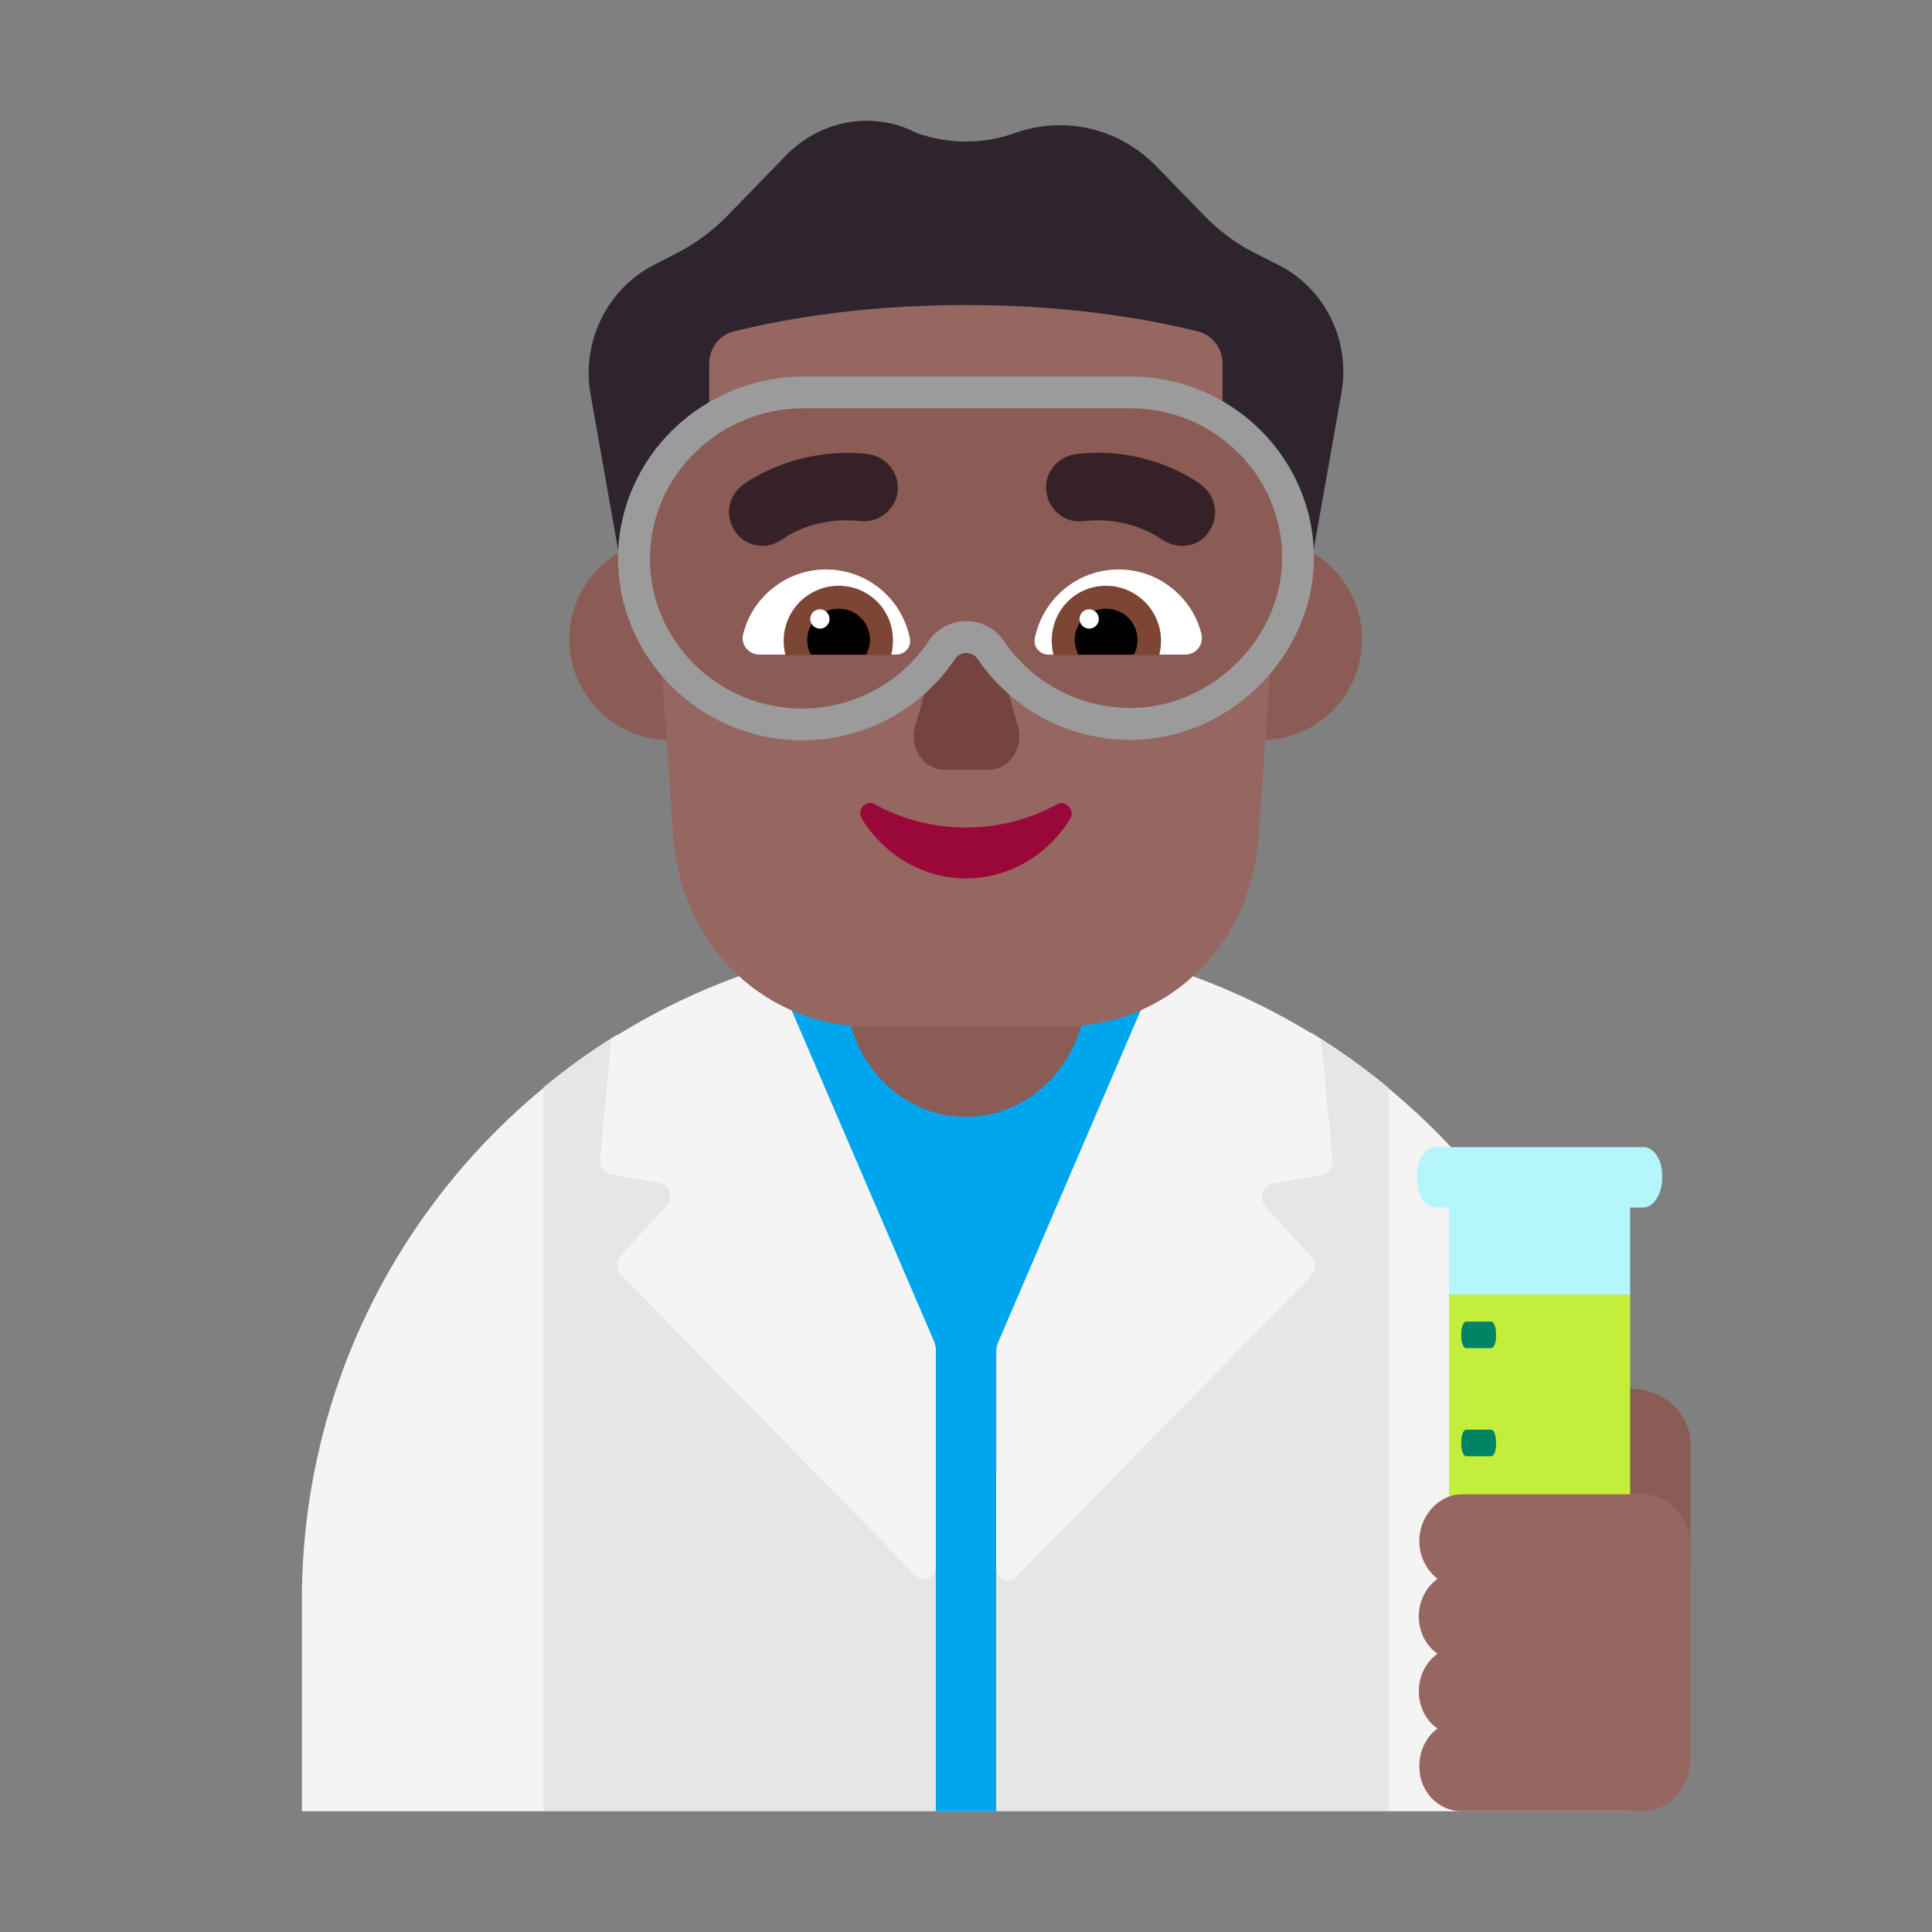 <svg enable-background="new 0 0 128 128" viewBox="0 0 32 32" xmlns="http://www.w3.org/2000/svg"><rect x="0" y="0" width="32" height="32" fill="#808080" stroke="none"/><path d="m9 18.011c.382-.315.786-.605 1.209-.868l5.791-.143 5.72.105c.449.274.877.58 1.28.913l1 5.982-1 6h-14l-1-6z" fill="#e6e6e6"/><path d="m16.5 24.33v5.67h-1v-5.8l-4-6.7 1.346-1.542 3.154-.458 3.147.458 1.353 1.542z" fill="#00a6ed"/><g fill="#f4f4f4"><path d="m23 18.028c2.442 2.018 4 5.07 4 8.482v3.49h-4z"/><path d="m19.214 15.988c.95.29 1.845.706 2.667 1.227l.19 1.995c.01.12-.07.23-.19.25l-.79.14c-.18.03-.25.24-.13.38l.76.84c.08.09.08.23-.01.32l-4.88 4.98c-.12.12-.33.03-.33-.14v-3.61c0-.04.01-.08.02-.11z"/><path d="m10.123 17.208c.822-.52 1.717-.934 2.667-1.223l2.691 6.255.005.02c.008.031.015.057.015.09v3.61c0 .18-.21.26-.33.14l-4.88-4.98c-.09-.09-.09-.22-.01-.32l.76-.83c.12-.13.05-.35-.13-.38l-.79-.14c-.12-.03-.2-.13-.18-.26z"/><path d="m9 18.021v11.979h-4v-3.49c0-3.42 1.556-6.472 4-8.489z"/></g><path d="m27 23c.55 0 1 .41 1 .912v2.088h-2v-2.088c.01-.502.45-.912 1-.912z" fill="#8b5c56"/><path d="m27.22 20h-.22v1.44l-1.5 1.06-1.5-1.06v-1.44h-.22c-.17 0-.31-.206-.31-.456v-.088c0-.25.14-.456.31-.456h3.44c.17 0 .31.206.31.456v.088c-.01.25-.15.456-.31.456z" fill="#b4f6fc"/><path d="m27 21.44h-3v6.31h3z" fill="#c3ef3c"/><path d="m24.284 22.33h.414c.045 0 .085-.09.081-.2v-.04c0-.11-.037-.2-.081-.2h-.414c-.045 0-.081.09-.081.2v.04c0 .11.036.2.081.2z" fill="#008463"/><path d="m24.284 24.12h.414c.045 0 .085-.09.081-.2v-.04c0-.11-.037-.2-.081-.2h-.414c-.045 0-.081.09-.081.2v.04c0 .11.036.2.081.2z" fill="#008463"/><path d="m23.509 25.5c.009-.4.328-.75.701-.75h2.997c.437 0 .792.39.792.87v3.51c0 .48-.355.87-.792.87h-2.997c-.373 0-.692-.31-.701-.72-.009-.27.109-.51.301-.65-.191-.13-.31-.36-.31-.62s.128-.49.31-.62c-.191-.13-.31-.36-.31-.62s.128-.49.31-.62c-.182-.14-.31-.38-.301-.65z" fill="#966661"/><path d="m16 18.5c-1.107 0-2-.964-2-2.159v-2.683c0-1.195.893-2.159 2-2.159s2 .964 2 2.159v2.683c0 1.195-.893 2.159-2 2.159z" fill="#8b5c56"/><path d="m12.77 10.59c0 .922-.748 1.67-1.67 1.67-.922 0-1.67-.748-1.67-1.67 0-.922.748-1.67 1.67-1.67.922 0 1.67.748 1.67 1.67z" fill="#8b5c56"/><path d="m22.56 10.59c0 .922-.748 1.67-1.67 1.67s-1.67-.748-1.67-1.67c0-.922.748-1.67 1.67-1.67s1.67.748 1.67 1.67z" fill="#8b5c56"/><path d="m15.555 3c-2.787 0-4.991 2.407-4.793 5.247l.395 5.691c.168 1.783 1.552 3.062 3.232 3.062h3.222c1.68 0 3.064-1.279 3.232-3.062l.395-5.691c.198-2.83-2.006-5.247-4.793-5.247z" fill="#966661"/><path d="m21.183 4.392-.418-.21c-.292-.15-.564-.35-.798-.59l-.817-.84c-.613-.63-1.518-.84-2.335-.55-.525.19-1.109.19-1.634 0-.71-.37-1.576-.22-2.15.36l-.992 1.02c-.233.24-.506.44-.807.6l-.409.21c-.768.4-1.197 1.27-1.041 2.14l.554 3.13c.058.31.321.54.623.55 0 0-.058-.89-.097-1.46-.019-.29.097-.58.311-.78l.185-.17c.253-.23.389-.56.389-.9v-.88c0-.25.165-.47.399-.53.632-.16 1.984-.44 3.852-.44s3.22.28 3.852.44c.233.06.399.28.399.53v.88c0 .34.146.67.389.9l.195.18c.214.2.331.48.311.78-.039.57-.097 1.45-.097 1.45.302-.02.554-.24.613-.55l.554-3.13c.165-.87-.253-1.74-1.031-2.14z" fill="#2d242d"/><path d="m15.654 10.29-.496 1.738c-.103.356.14.722.486.722h.73c.346 0 .589-.366.486-.722l-.496-1.738c-.103-.386-.599-.386-.711 0z" fill="#75443e"/><path d="m18.724 6.5h-5.408c-1.535 0-2.806 1.217-2.816 2.745 0 1.518 1.25 2.755 2.785 2.755.966 0 1.82-.493 2.318-1.237.193-.282.61-.282.803 0 .518.764 1.403 1.257 2.409 1.227 1.444-.05 2.663-1.287 2.684-2.715.02-1.518-1.23-2.775-2.775-2.775z" fill="#8b5c56"/><path d="m12.31 10.502c.15-.61.71-1.07 1.37-1.07.69 0 1.26.49 1.39 1.14.03.14-.08.27-.23.27h-2.26c-.18 0-.32-.17-.27-.34z" fill="#fff"/><path d="m19.9 10.502c-.15-.61-.71-1.07-1.37-1.07-.69 0-1.26.49-1.39 1.14-.03.14.08.27.23.27h2.26c.18 0 .31-.16.27-.34z" fill="#fff"/><path d="m12.98 10.612c0-.5.41-.91.91-.91s.9.4.9.9c0 .09-.01.17-.03.25h-1.75c-.02-.08-.03-.16-.03-.24z" fill="#7d4533"/><path d="m19.23 10.612c0-.5-.41-.91-.91-.91s-.9.4-.9.91c0 .08.01.16.03.24h1.75c.02-.08.03-.16.03-.24z" fill="#7d4533"/><path d="m13.89 10.082c.29 0 .52.23.52.52 0 .09-.03.17-.06.24h-.92c-.04-.07-.06-.15-.06-.24 0-.29.23-.52.52-.52z"/><path d="m18.32 10.082c-.29 0-.52.23-.52.52 0 .09.03.17.06.24h.92c.04-.07.06-.15.06-.24 0-.29-.23-.52-.52-.52z"/><path d="m13.74 10.252c0 .088-.072.16-.16.16-.088 0-.16-.072-.16-.16s.072-.16.16-.16c.088 0 .16.072.16.16z" fill="#fff"/><path d="m18.2 10.252c0 .088-.072.16-.16.16s-.16-.072-.16-.16.072-.16.16-.16.16.072.16.16z" fill="#fff"/><path d="m19.24 8.932c.11.07.22.11.34.11.17 0 .33-.07.43-.22.19-.24.14-.59-.1-.78-.03-.03-.87-.67-2.09-.52-.31.04-.53.32-.49.62.04.31.31.53.62.49.727-.087 1.228.257 1.286.297.002.001.004.003.004.003z" fill="#372128"/><path d="m12.19 8.822c.1.14.27.22.44.22.11 0 .23-.04.33-.11.02-.02.53-.39 1.29-.3.31.03.58-.19.62-.49.03-.31-.19-.58-.49-.62-1.21-.14-2.06.49-2.09.52-.24.19-.29.53-.1.78z" fill="#372128"/><path d="m16 13.706c-.55 0-1.07-.139-1.509-.385-.153-.085-.306.096-.214.246.367.587.999.982 1.723.982s1.356-.395 1.723-.982c.092-.149-.071-.32-.214-.246-.449.246-.958.385-1.509.385z" fill="#990838"/><path d="m10.236 9.243c.011-1.679 1.406-3.007 3.08-3.007h5.408c1.689 0 3.061 1.374 3.039 3.042v0c-.022 1.57-1.356 2.919-2.938 2.975l-.001 0c-1.1.033-2.068-.506-2.635-1.342-.088-.128-.279-.128-.367-.001-.545.813-1.479 1.352-2.536 1.352-1.678 0-3.049-1.352-3.049-3.019zm.527.003c.001 1.37 1.13 2.49 2.522 2.49.874 0 1.648-.446 2.099-1.12l.002-.003c.298-.434.94-.434 1.238 0l.001.001c.47.692 1.27 1.138 2.183 1.111 1.305-.046 2.41-1.17 2.429-2.455.018-1.368-1.111-2.508-2.512-2.508h-5.408c-1.396 0-2.543 1.105-2.552 2.482z" fill="#9b9b9b"/></svg>